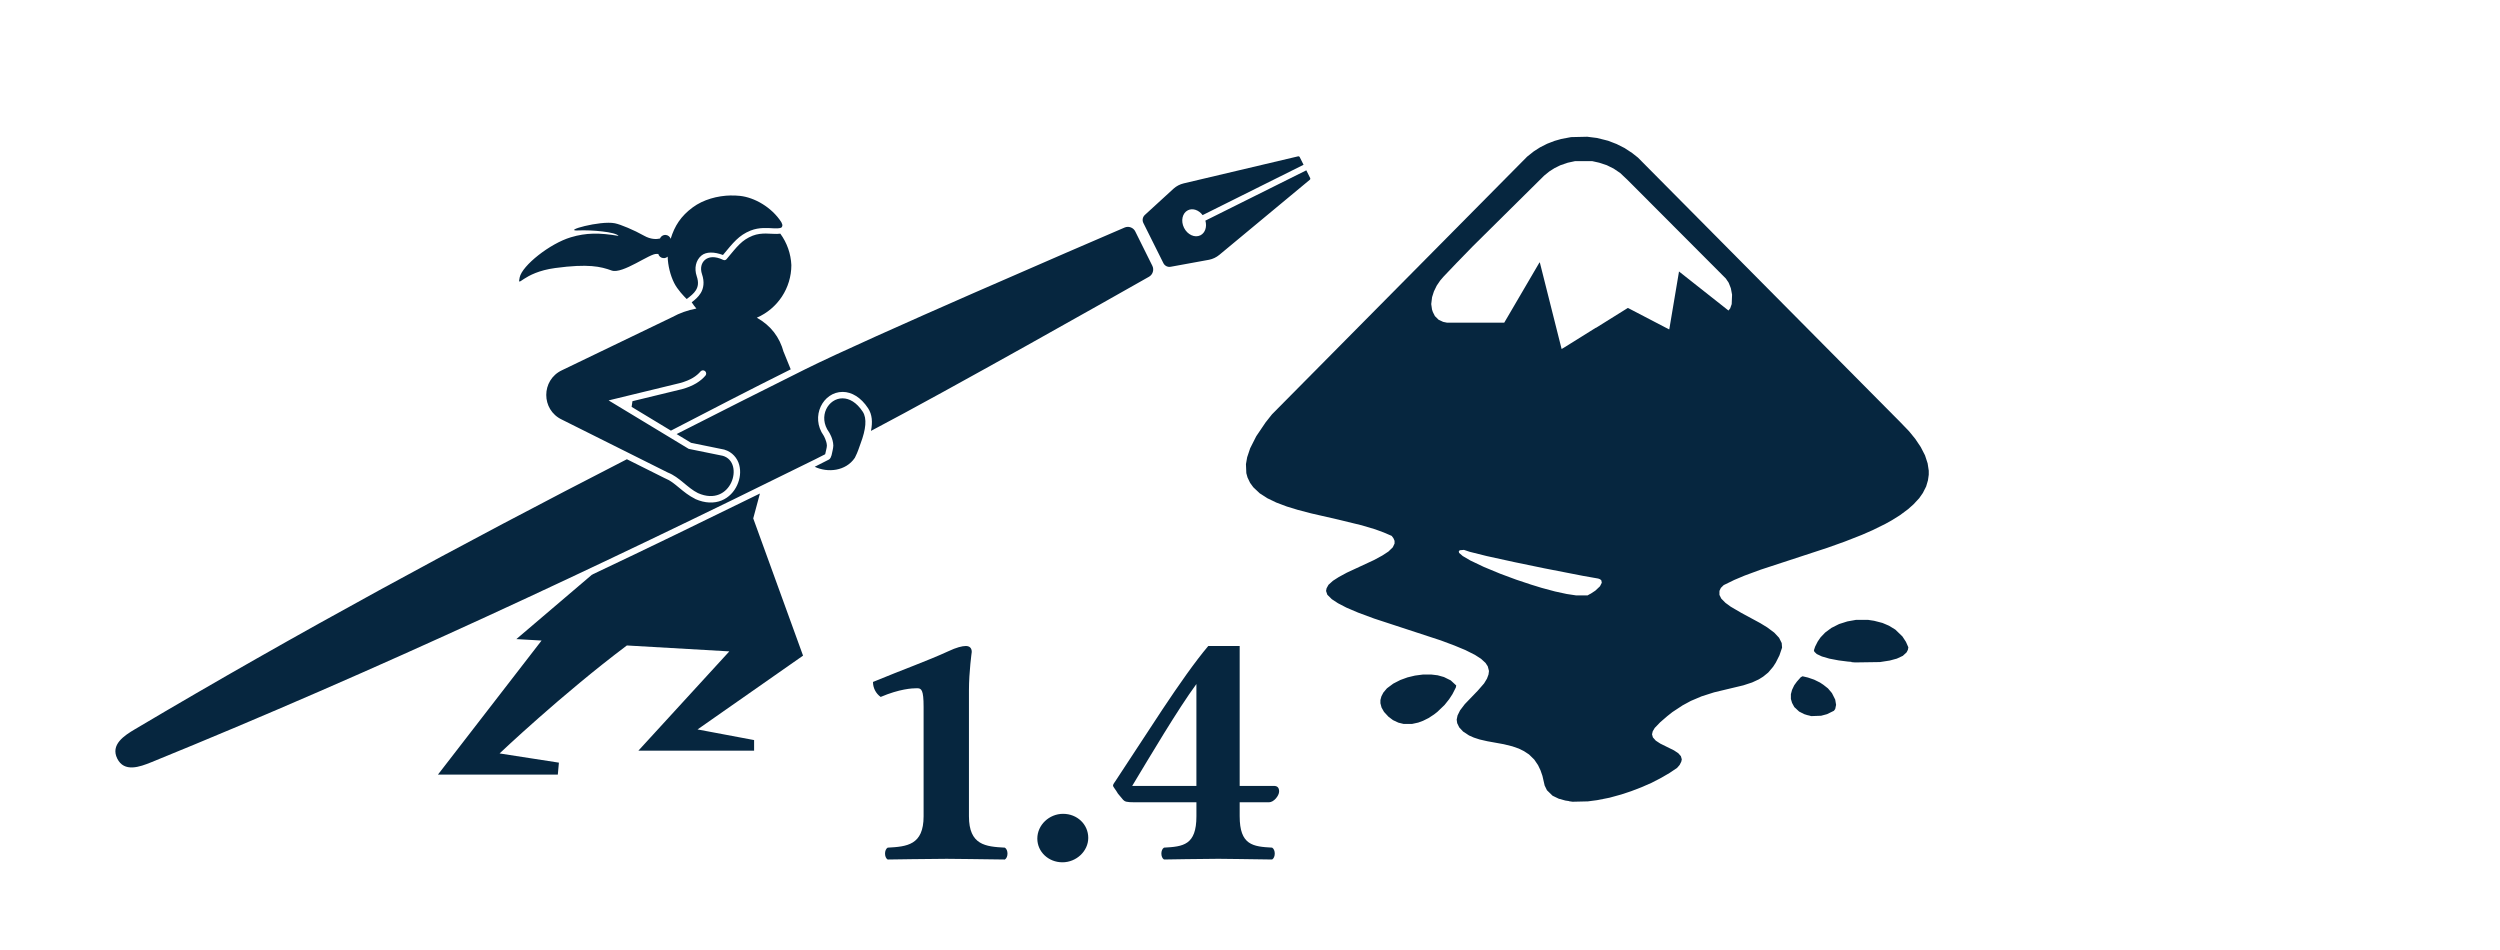 <?xml version="1.0" encoding="UTF-8" standalone="no"?>
<svg
   inkscape:export-ydpi="96"
   inkscape:export-xdpi="96"
   inkscape:export-filename="header.png"
   inkscape:output_extension="org.inkscape.output.svg.inkscape"
   sodipodi:docname="header.svg"
   inkscape:version="1.3.2 (1:1.3.2+202311252150+091e20ef0f)"
   version="1.1"
   id="svg2"
   height="57"
   width="150"
   xmlns:inkscape="http://www.inkscape.org/namespaces/inkscape"
   xmlns:sodipodi="http://sodipodi.sourceforge.net/DTD/sodipodi-0.dtd"
   xmlns="http://www.w3.org/2000/svg"
   xmlns:svg="http://www.w3.org/2000/svg"
   xmlns:rdf="http://www.w3.org/1999/02/22-rdf-syntax-ns#"
   xmlns:cc="http://creativecommons.org/ns#"
   xmlns:dc="http://purl.org/dc/elements/1.1/">
  <defs
     id="defs4" />
  <sodipodi:namedview
     inkscape:snap-bbox-midpoints="true"
     inkscape:snap-bbox="true"
     inkscape:snap-center="true"
     inkscape:document-rotation="0"
     inkscape:window-maximized="1"
     inkscape:window-y="0"
     inkscape:window-x="0"
     inkscape:window-height="1295"
     inkscape:window-width="2560"
     showgrid="false"
     inkscape:current-layer="layer1"
     inkscape:document-units="px"
     inkscape:cy="72.301669"
     inkscape:cx="-5.1265242"
     inkscape:zoom="2.8284271"
     inkscape:pageshadow="2"
     inkscape:pageopacity="0.0"
     borderopacity="1.0"
     bordercolor="#666666"
     pagecolor="#ffffff"
     id="base"
     inkscape:showpageshadow="2"
     inkscape:pagecheckerboard="0"
     inkscape:deskcolor="#d1d1d1" />
  <g
     transform="translate(0,-995.362)"
     id="layer1"
     inkscape:groupmode="layer"
     inkscape:label="Layer 1">
    <rect
       y="995.362"
       x="0"
       height="57"
       width="150"
       id="rect8549"
       style="fill:#ffffff;fill-opacity:1;stroke:none" />
    <path
       style="font-variation-settings:normal;vector-effect:none;fill:#06263f;fill-opacity:1;stroke-width:7.635;stroke-linecap:round;stroke-linejoin:round;stroke-miterlimit:4;stroke-dasharray:none;stroke-dashoffset:0;stroke-opacity:1;-inkscape-stroke:none;stop-color:#000000"
       d="m 94.141,1043.427 -0.218,-0.032 -0.199,-0.055 -0.199,-0.055 -0.185,-0.089 -0.185,-0.089 -0.169,-0.165 -0.169,-0.165 -0.069,-0.141 -0.069,-0.141 -0.066,-0.288 -0.066,-0.288 -0.058,-0.167 -0.058,-0.167 -0.074,-0.156 -0.074,-0.156 -0.114,-0.168 -0.114,-0.167 -0.157,-0.154 -0.157,-0.153 -0.152,-0.1 -0.152,-0.1 -0.154,-0.076 -0.154,-0.076 -0.195,-0.068 -0.195,-0.068 -0.255,-0.063 -0.255,-0.063 -0.494,-0.09 -0.494,-0.089 -0.231,-0.053 -0.231,-0.053 -0.176,-0.057 -0.176,-0.058 -0.142,-0.063 -0.142,-0.063 -0.179,-0.118 -0.179,-0.118 -0.116,-0.125 -0.116,-0.125 -0.061,-0.126 -0.061,-0.126 -0.015,-0.105 -0.015,-0.105 0.026,-0.126 0.026,-0.126 0.075,-0.152 0.075,-0.152 0.142,-0.187 0.142,-0.187 0.39,-0.405 0.39,-0.405 0.189,-0.217 0.189,-0.217 0.087,-0.144 0.087,-0.144 0.046,-0.123 0.046,-0.123 0.014,-0.106 0.014,-0.106 -0.036,-0.139 -0.036,-0.139 -0.067,-0.103 -0.067,-0.103 -0.135,-0.124 -0.135,-0.124 -0.183,-0.118 -0.183,-0.118 -0.289,-0.145 -0.289,-0.145 -0.326,-0.135 -0.326,-0.136 -0.409,-0.153 -0.409,-0.153 -1.998,-0.655 -1.998,-0.655 -0.483,-0.179 -0.483,-0.179 -0.351,-0.15 -0.351,-0.15 -0.252,-0.131 -0.252,-0.131 -0.186,-0.122 -0.186,-0.122 -0.134,-0.133 -0.134,-0.133 -0.038,-0.113 -0.038,-0.113 0.015,-0.08 0.015,-0.08 0.057,-0.104 0.057,-0.104 0.133,-0.121 0.133,-0.121 0.176,-0.113 0.176,-0.113 0.243,-0.132 0.243,-0.132 0.814,-0.378 0.814,-0.378 0.249,-0.135 0.249,-0.135 0.184,-0.12 0.184,-0.12 0.131,-0.127 0.131,-0.127 0.053,-0.112 0.053,-0.112 2.17e-4,-0.082 2.17e-4,-0.082 -0.034,-0.079 -0.034,-0.079 -0.053,-0.07 -0.053,-0.07 -0.237,-0.102 -0.237,-0.102 -0.26,-0.096 -0.26,-0.095 -0.399,-0.119 -0.399,-0.119 -0.702,-0.171 -0.702,-0.171 -0.816,-0.187 -0.816,-0.187 -0.404,-0.106 -0.404,-0.106 -0.327,-0.1 -0.327,-0.1 -0.318,-0.12 -0.318,-0.12 -0.267,-0.129 -0.267,-0.129 -0.231,-0.149 -0.231,-0.149 -0.19,-0.18 -0.19,-0.18 -0.096,-0.132 -0.096,-0.132 -0.077,-0.161 -0.077,-0.161 -0.036,-0.13 -0.036,-0.13 -0.011,-0.271 -0.011,-0.271 0.036,-0.206 0.036,-0.206 0.091,-0.271 0.091,-0.271 0.182,-0.36 0.182,-0.36 0.284,-0.42 0.284,-0.42 0.189,-0.238 0.189,-0.238 7.654,-7.73 7.654,-7.73 0.199,-0.158 0.199,-0.158 0.187,-0.12 0.187,-0.12 0.215,-0.109 0.215,-0.109 0.223,-0.086 0.223,-0.086 0.198,-0.056 0.198,-0.057 0.296,-0.056 0.296,-0.056 0.485,-0.011 0.485,-0.011 0.294,0.037 0.294,0.037 0.333,0.083 0.333,0.084 0.255,0.099 0.255,0.098 0.238,0.12 0.238,0.12 0.227,0.149 0.227,0.149 0.174,0.137 0.174,0.137 7.879,7.946 7.879,7.946 0.254,0.264 0.254,0.264 0.186,0.228 0.186,0.228 0.165,0.246 0.165,0.246 0.128,0.249 0.128,0.249 0.079,0.242 0.079,0.242 0.033,0.217 0.033,0.216 2.3e-4,0.123 2.2e-4,0.123 -0.024,0.167 -0.024,0.167 -0.054,0.184 -0.054,0.184 -0.1,0.197 -0.1,0.197 -0.109,0.156 -0.109,0.156 -0.169,0.182 -0.169,0.182 -0.165,0.147 -0.165,0.147 -0.241,0.179 -0.241,0.179 -0.241,0.151 -0.241,0.151 -0.203,0.113 -0.203,0.113 -0.375,0.185 -0.375,0.185 -0.322,0.141 -0.322,0.141 -0.516,0.203 -0.516,0.202 -0.527,0.189 -0.527,0.188 -1.998,0.655 -1.998,0.655 -0.48,0.177 -0.48,0.177 -0.311,0.131 -0.311,0.131 -0.317,0.155 -0.317,0.155 -0.085,0.084 -0.085,0.084 -0.042,0.09 -0.042,0.09 -3.7e-4,0.12 -3.7e-4,0.12 0.056,0.112 0.056,0.112 0.125,0.126 0.125,0.126 0.154,0.113 0.154,0.113 0.329,0.193 0.329,0.192 0.56,0.302 0.56,0.303 0.208,0.127 0.208,0.127 0.212,0.158 0.212,0.158 0.145,0.155 0.145,0.155 0.079,0.158 0.079,0.158 0.011,0.138 0.011,0.138 -0.079,0.232 -0.079,0.232 -0.11,0.218 -0.11,0.218 -0.08,0.124 -0.08,0.124 -0.148,0.174 -0.148,0.174 -0.151,0.122 -0.151,0.122 -0.131,0.082 -0.131,0.082 -0.199,0.092 -0.199,0.092 -0.265,0.087 -0.265,0.087 -0.46,0.11 -0.46,0.11 -0.417,0.1 -0.417,0.1 -0.373,0.119 -0.373,0.119 -0.325,0.138 -0.325,0.138 -0.245,0.133 -0.246,0.133 -0.307,0.202 -0.307,0.202 -0.154,0.122 -0.154,0.122 -0.211,0.182 -0.211,0.182 -0.165,0.171 -0.165,0.171 -0.06,0.101 -0.06,0.101 -0.021,0.091 -0.021,0.091 0.026,0.092 0.026,0.092 0.086,0.097 0.086,0.097 0.136,0.089 0.136,0.089 0.412,0.204 0.412,0.204 0.129,0.086 0.129,0.086 0.077,0.088 0.077,0.088 0.027,0.095 0.027,0.094 -0.016,0.072 -0.016,0.073 -0.05,0.097 -0.05,0.098 -0.079,0.09 -0.079,0.09 -0.225,0.15 -0.225,0.151 -0.245,0.142 -0.245,0.143 -0.293,0.152 -0.293,0.152 -0.307,0.134 -0.307,0.134 -0.305,0.117 -0.305,0.117 -0.296,0.099 -0.296,0.097 -0.354,0.098 -0.354,0.097 -0.373,0.074 -0.373,0.073 -0.274,0.036 -0.274,0.036 -0.461,0.011 -0.461,0.011 -0.218,-0.032 z m 1.217,-12.401 0.099,-0.051 0.132,-0.087 0.132,-0.087 0.139,-0.131 0.139,-0.131 0.054,-0.106 0.054,-0.106 -0.013,-0.071 -0.013,-0.071 -0.038,-0.034 -0.038,-0.034 -0.057,-0.021 -0.057,-0.021 -0.448,-0.079 -0.448,-0.079 -1.163,-0.227 -1.164,-0.227 -0.889,-0.184 -0.889,-0.184 -0.845,-0.185 -0.845,-0.185 -0.508,-0.127 -0.508,-0.127 -0.173,-0.058 -0.173,-0.058 -0.129,0.011 -0.129,0.011 -0.028,0.037 -0.028,0.037 0.011,0.043 0.011,0.043 0.109,0.094 0.109,0.094 0.227,0.133 0.227,0.133 0.402,0.192 0.402,0.192 0.499,0.207 0.499,0.207 0.477,0.177 0.477,0.177 0.447,0.149 0.447,0.149 0.31,0.095 0.31,0.096 0.406,0.109 0.406,0.109 0.351,0.076 0.351,0.076 0.285,0.043 0.285,0.043 h 0.34 0.34 z m 0.389,-15.987 1.915,-1.195 h 0.012 0.012 l 1.23,0.641 1.23,0.641 0.007,-0.011 0.007,-0.011 0.288,-1.713 0.288,-1.713 v -0.015 -0.015 l 1.486,1.173 1.486,1.173 0.051,-0.063 0.051,-0.063 0.046,-0.13 0.046,-0.13 0.011,-0.282 0.011,-0.282 -0.037,-0.195 -0.037,-0.194 -0.064,-0.163 -0.064,-0.163 -0.086,-0.128 -0.086,-0.128 -2.937,-2.945 -2.937,-2.945 -0.232,-0.22 -0.232,-0.22 -0.197,-0.133 -0.197,-0.133 -0.205,-0.101 -0.205,-0.102 -0.227,-0.075 -0.227,-0.075 -0.215,-0.048 -0.215,-0.048 h -0.505 -0.505 l -0.223,0.048 -0.223,0.048 -0.225,0.077 -0.225,0.077 -0.177,0.088 -0.177,0.088 -0.154,0.098 -0.154,0.099 -0.154,0.125 -0.154,0.125 -2.141,2.12 -2.141,2.12 -0.495,0.509 -0.495,0.509 -0.383,0.402 -0.383,0.402 -0.101,0.118 -0.101,0.118 -0.103,0.152 -0.103,0.151 -0.084,0.173 -0.084,0.173 -0.055,0.173 -0.055,0.173 -0.025,0.206 -0.025,0.206 0.023,0.163 0.023,0.162 0.025,0.076 0.025,0.076 0.062,0.123 0.062,0.123 0.11,0.109 0.11,0.109 0.137,0.064 0.137,0.064 0.116,0.024 0.116,0.024 h 1.717 1.717 l 1.052,-1.798 1.052,-1.798 0.015,-0.011 0.015,-0.011 0.609,2.42 0.609,2.42 0.045,0.179 0.045,0.179 0.069,-0.04 0.069,-0.04 1.915,-1.195 z m -11.686,23.721 -0.156,-0.038 -0.162,-0.076 -0.162,-0.076 -0.136,-0.102 -0.136,-0.102 -0.134,-0.145 -0.134,-0.145 -0.074,-0.131 -0.074,-0.13 -0.034,-0.129 -0.034,-0.129 2.6e-4,-0.099 2.61e-4,-0.098 0.029,-0.109 0.029,-0.108 0.058,-0.112 0.058,-0.112 0.109,-0.13 0.109,-0.129 0.19,-0.141 0.19,-0.141 0.212,-0.109 0.212,-0.108 0.214,-0.078 0.214,-0.078 0.225,-0.054 0.225,-0.054 0.248,-0.033 0.248,-0.032 h 0.235 0.235 l 0.198,0.024 0.198,0.024 0.187,0.052 0.187,0.052 0.204,0.101 0.204,0.1 0.165,0.152 0.165,0.152 -0.012,0.062 -0.012,0.061 -0.101,0.199 -0.101,0.199 -0.1,0.153 -0.1,0.153 -0.138,0.173 -0.138,0.173 -0.216,0.207 -0.216,0.207 -0.099,0.077 -0.099,0.077 -0.165,0.108 -0.165,0.108 -0.165,0.082 -0.165,0.082 -0.143,0.053 -0.143,0.053 -0.187,0.041 -0.187,0.041 h -0.252 -0.252 l -0.156,-0.038 z m 24.491,-0.465 -0.121,-0.028 -0.088,-0.028 -0.088,-0.028 -0.154,-0.078 -0.154,-0.078 -0.145,-0.135 -0.145,-0.135 -0.067,-0.125 -0.067,-0.125 -0.035,-0.118 -0.035,-0.118 v -0.143 -0.143 l 0.034,-0.129 0.034,-0.129 0.066,-0.139 0.066,-0.139 0.08,-0.11 0.08,-0.11 0.116,-0.131 0.116,-0.131 0.054,-0.029 0.054,-0.029 0.161,0.038 0.161,0.038 0.187,0.064 0.187,0.064 0.176,0.087 0.176,0.087 0.099,0.066 0.099,0.065 0.14,0.11 0.14,0.11 0.119,0.141 0.119,0.141 0.098,0.195 0.098,0.195 0.026,0.157 0.026,0.157 -0.026,0.124 -0.026,0.124 -0.039,0.054 -0.039,0.054 -0.208,0.102 -0.208,0.102 -0.176,0.047 -0.176,0.047 -0.296,0.011 -0.296,0.011 z m 2.536,-3.221 -0.22,-0.018 -0.274,-0.035 -0.274,-0.035 -0.279,-0.053 -0.279,-0.053 -0.226,-0.066 -0.226,-0.066 -0.154,-0.073 -0.154,-0.073 -0.07,-0.068 -0.07,-0.068 -0.014,-0.042 -0.014,-0.042 0.037,-0.113 0.038,-0.113 0.077,-0.152 0.077,-0.152 0.086,-0.125 0.086,-0.125 0.135,-0.142 0.135,-0.142 0.188,-0.14 0.188,-0.14 0.232,-0.117 0.232,-0.117 0.247,-0.078 0.247,-0.079 0.256,-0.046 0.256,-0.046 h 0.373 0.373 l 0.176,0.027 0.176,0.027 0.248,0.064 0.248,0.064 0.197,0.083 0.197,0.085 0.19,0.116 0.19,0.116 0.213,0.206 0.213,0.206 0.106,0.163 0.106,0.162 0.072,0.163 0.072,0.163 -0.014,0.076 -0.014,0.076 -0.039,0.076 -0.039,0.076 -0.113,0.104 -0.113,0.104 -0.18,0.084 -0.18,0.084 -0.212,0.057 -0.212,0.058 -0.293,0.045 -0.293,0.046 -0.746,0.011 -0.746,0.011 -0.22,-0.018 z"
       id="path24070-6" />
    <path
       id="text4-36-7"
       style="-inkscape-font-specification:'Linux Libertine O';font-variation-settings:normal;display:inline;vector-effect:none;fill:#06263f;fill-opacity:1;stroke-width:7.635;stroke-linecap:round;stroke-linejoin:round;stroke-miterlimit:4;stroke-dasharray:none;stroke-dashoffset:0;stroke-opacity:1;-inkscape-stroke:none;stop-color:#000000"
       d="m 57.947,1034.122 c -0.209,0 -0.565,0.085 -1.047,0.315 -1.277,0.586 -2.7,1.088 -4.521,1.842 0,0.356 0.168,0.69 0.461,0.899 1.13,-0.481 1.884,-0.522 2.177,-0.522 0.272,0 0.399,0.085 0.399,1.13 v 6.551 c 0,1.737 -1.006,1.821 -2.157,1.884 -0.209,0.126 -0.209,0.586 0,0.712 0,0 2.701,-0.042 3.538,-0.042 0.837,0 1.778,0.025 3.495,0.042 0.209,-0.126 0.209,-0.586 0,-0.712 -1.151,-0.062 -2.155,-0.146 -2.155,-1.884 v -7.556 c 0,-1.109 0.168,-2.302 0.168,-2.302 0,-0.272 -0.168,-0.357 -0.357,-0.357 z m 14.549,0 c -1.612,1.905 -3.851,5.527 -5.568,8.101 -0.063,0.084 -0.147,0.208 -0.147,0.271 0,0.084 0.168,0.252 0.293,0.482 l 0.315,0.377 c 0.105,0.104 0.189,0.146 0.692,0.146 h 3.704 v 0.837 c 0,1.737 -0.795,1.821 -1.946,1.884 -0.209,0.126 -0.209,0.586 0,0.712 0,0 2.428,-0.042 3.265,-0.042 0.837,0 1.507,0.025 3.224,0.042 0.209,-0.126 0.209,-0.586 0,-0.712 -1.151,-0.062 -1.948,-0.146 -1.948,-1.884 v -0.837 h 1.758 c 0.293,0 0.608,-0.397 0.608,-0.648 0,-0.21 -0.085,-0.335 -0.315,-0.335 h -2.051 v -8.395 z m -0.712,2.282 v 6.112 h -3.852 c 1.047,-1.737 2.742,-4.605 3.852,-6.112 z m -7.996,7.787 c -0.837,0 -1.549,0.669 -1.549,1.486 0,0.795 0.67,1.423 1.507,1.423 0.837,0 1.549,-0.67 1.549,-1.465 0,-0.816 -0.67,-1.443 -1.507,-1.443 z"
       inkscape:label="Version Number"
       sodipodi:nodetypes="scccsssccsccsscsccsccscsccsccscssscccccccsssss" />
    <path
       id="path168"
       style="display:inline;fill:#06263f;fill-opacity:1;stroke-width:7.635;stroke-linecap:round;stroke-linejoin:round"
       d="m 77.916,1004.742 c -0.01,-5e-4 -0.02,-3e-4 -0.029,0 l -6.867,1.623 c -0.223,0.053 -0.43,0.16 -0.601,0.312 l -1.723,1.577 c -0.138,0.122 -0.177,0.322 -0.095,0.486 l 1.203,2.412 c 0.082,0.164 0.264,0.252 0.444,0.215 l 2.3,-0.42 c 0.224,-0.046 0.435,-0.147 0.611,-0.293 l 5.429,-4.506 c 0.03,-0.026 0.039,-0.068 0.021,-0.104 l -0.23,-0.463 -6.057,3.019 c 0.108,0.373 -0.016,0.739 -0.298,0.88 -0.335,0.167 -0.776,-0.034 -0.983,-0.449 -0.207,-0.415 -0.103,-0.887 0.233,-1.054 0.284,-0.14 0.65,-0.02 0.882,0.292 l 6.057,-3.02 -0.23,-0.461 c -0.014,-0.027 -0.039,-0.044 -0.068,-0.048 z m -34.063,2.347 c -0.81,0.015 -1.657,0.249 -2.289,0.715 -0.71,0.523 -1.088,1.113 -1.324,1.886 -0.041,-0.119 -0.145,-0.211 -0.279,-0.229 -0.158,-0.021 -0.305,0.072 -0.361,0.212 -0.208,0.05 -0.554,0.059 -0.952,-0.166 -0.609,-0.344 -1.418,-0.681 -1.758,-0.749 -0.883,-0.177 -3.181,0.474 -2.21,0.43 0.832,-0.038 2.255,0.089 2.433,0.327 -1.157,-0.193 -1.94,-0.192 -2.864,0.084 -1.251,0.373 -2.92,1.695 -3.069,2.407 -0.148,0.712 0.148,-0.296 2.135,-0.563 1.987,-0.267 2.729,-0.089 3.382,0.149 0.653,0.237 2.325,-1.055 2.707,-0.994 0.034,0 0.064,0 0.093,0 0.035,0.129 0.144,0.231 0.286,0.249 0.105,0.014 0.205,-0.022 0.276,-0.089 0.014,0.532 0.161,1.125 0.39,1.582 0.2,0.402 0.592,0.804 0.749,0.961 0.016,-0.011 0.026,-0.014 0.028,-0.015 0.196,-0.152 0.405,-0.31 0.528,-0.512 0.125,-0.206 0.181,-0.451 0.047,-0.845 -0.159,-0.47 -0.052,-0.951 0.278,-1.229 0.295,-0.248 0.781,-0.23 1.298,-0.039 0.613,-0.736 0.946,-1.179 1.66,-1.466 0,0 0,0 0,0 0.521,-0.206 1.026,-0.15 1.387,-0.134 0.181,0.011 0.326,0 0.402,-0.024 0.076,-0.026 0.096,-0.038 0.116,-0.148 0.008,-0.028 -0.019,-0.106 -0.063,-0.198 -0.582,-0.903 -1.62,-1.483 -2.477,-1.576 -0.18,-0.019 -0.365,-0.027 -0.552,-0.024 z m 23.809,1.886 c -0.062,4e-4 -0.125,0.013 -0.184,0.039 -2.52,1.083 -15.337,6.602 -19.144,8.493 -2.598,1.29 -5.168,2.594 -7.737,3.899 l 0.867,0.525 1.98,0.404 c 0.01,0 0.021,0 0.03,0.011 0.46,0.132 0.77,0.506 0.878,0.907 0.108,0.401 0.054,0.834 -0.125,1.221 -0.178,0.388 -0.493,0.738 -0.933,0.917 -0.441,0.18 -0.992,0.171 -1.571,-0.086 -0.008,0 -0.009,0 -0.014,-0.011 -0.749,-0.366 -1.216,-1.002 -1.776,-1.22 -0.011,0 -0.022,-0.011 -0.032,-0.014 l -2.288,-1.144 c -9.971,5.117 -19.762,10.415 -29.512,16.197 -0.654,0.388 -1.482,0.925 -1.066,1.764 0.417,0.839 1.346,0.503 2.05,0.216 13.641,-5.555 26.674,-11.669 39.811,-18.165 l 0.617,-0.313 c -0.01,0.011 -0.008,0.011 0.009,-0.045 0.018,-0.065 0.032,-0.16 0.062,-0.276 0.018,-0.07 0.025,-0.13 0.029,-0.199 -0.01,-0.276 -0.188,-0.587 -0.19,-0.59 -0.819,-1.151 -0.042,-2.634 1.138,-2.629 v 0 c 0,-2e-4 0,0 0,0 0.539,0 1.098,0.33 1.523,0.978 0.251,0.382 0.278,0.843 0.174,1.362 4.763,-2.505 14.54,-8.034 16.685,-9.251 0.225,-0.128 0.314,-0.419 0.199,-0.652 l -1.026,-2.065 c -0.087,-0.175 -0.269,-0.277 -0.456,-0.274 z m -21.697,0.399 c -0.259,0 -0.533,0.023 -0.803,0.129 -0.659,0.266 -0.921,0.632 -1.57,1.41 -0.05,0.06 -0.134,0.076 -0.203,0.041 -0.515,-0.247 -0.877,-0.18 -1.09,0 -0.213,0.18 -0.302,0.499 -0.178,0.862 0.159,0.468 0.093,0.848 -0.076,1.127 -0.149,0.246 -0.361,0.416 -0.543,0.557 0.085,0.131 0.178,0.256 0.28,0.374 -0.516,0.099 -1.003,0.27 -1.44,0.511 l -6.627,3.193 c -1.253,0.59 -1.252,2.373 0,2.961 l 6.356,3.176 c 0.699,0.272 1.182,0.928 1.807,1.233 2.014,0.894 2.82,-1.855 1.489,-2.238 l -2.045,-0.416 -4.806,-2.908 1.156,-0.281 v 0 l 0.339,-0.082 2.773,-0.674 c 0.675,-0.181 1.016,-0.432 1.25,-0.702 0.07,-0.079 0.19,-0.088 0.27,-0.018 0.081,0.069 0.09,0.191 0.021,0.272 -0.281,0.325 -0.71,0.625 -1.441,0.821 0,3e-4 0,2e-4 -0.008,0 l -2.929,0.711 -0.05,0.341 2.358,1.426 c 2.374,-1.231 4.718,-2.447 7.188,-3.677 l -0.424,-1.045 v 0.011 c -0.245,-0.905 -0.769,-1.592 -1.61,-2.065 1.257,-0.546 2.071,-1.785 2.072,-3.155 -0.03,-0.681 -0.26,-1.338 -0.663,-1.888 -0.127,0.022 -0.26,0.016 -0.403,0.011 -0.141,-0.011 -0.291,-0.016 -0.447,-0.017 z m 4.596,9.888 c -0.861,-0.011 -1.506,1.085 -0.818,2.034 0,0 0.246,0.376 0.256,0.8 -0.008,0.1 -0.016,0.193 -0.043,0.296 -0.041,0.161 -0.058,0.417 -0.203,0.534 l -0.871,0.443 c 0.773,0.368 1.864,0.269 2.408,-0.538 0.219,-0.438 0.214,-0.52 0.347,-0.866 0.317,-0.841 0.389,-1.5 0.129,-1.897 -0.376,-0.573 -0.813,-0.802 -1.204,-0.805 z m -2.033,3.86 v 5e-4 4e-4 0 4e-4 5e-4 c 0,3e-4 0,3e-4 0,0 z m -2.933,1.851 c -3.341,1.636 -6.682,3.265 -10.029,4.846 l -0.011,0.014 -0.044,0.016 -4.53,3.859 1.513,0.087 -6.218,8.044 h 7.193 l 0.065,-0.718 -3.559,-0.553 c 0,0 3.722,-3.536 7.637,-6.478 l 6.147,0.355 -5.455,5.956 h 6.942 v -0.635 l -3.394,-0.638 6.331,-4.428 -2.989,-8.235 z" />
  </g>
</svg>
